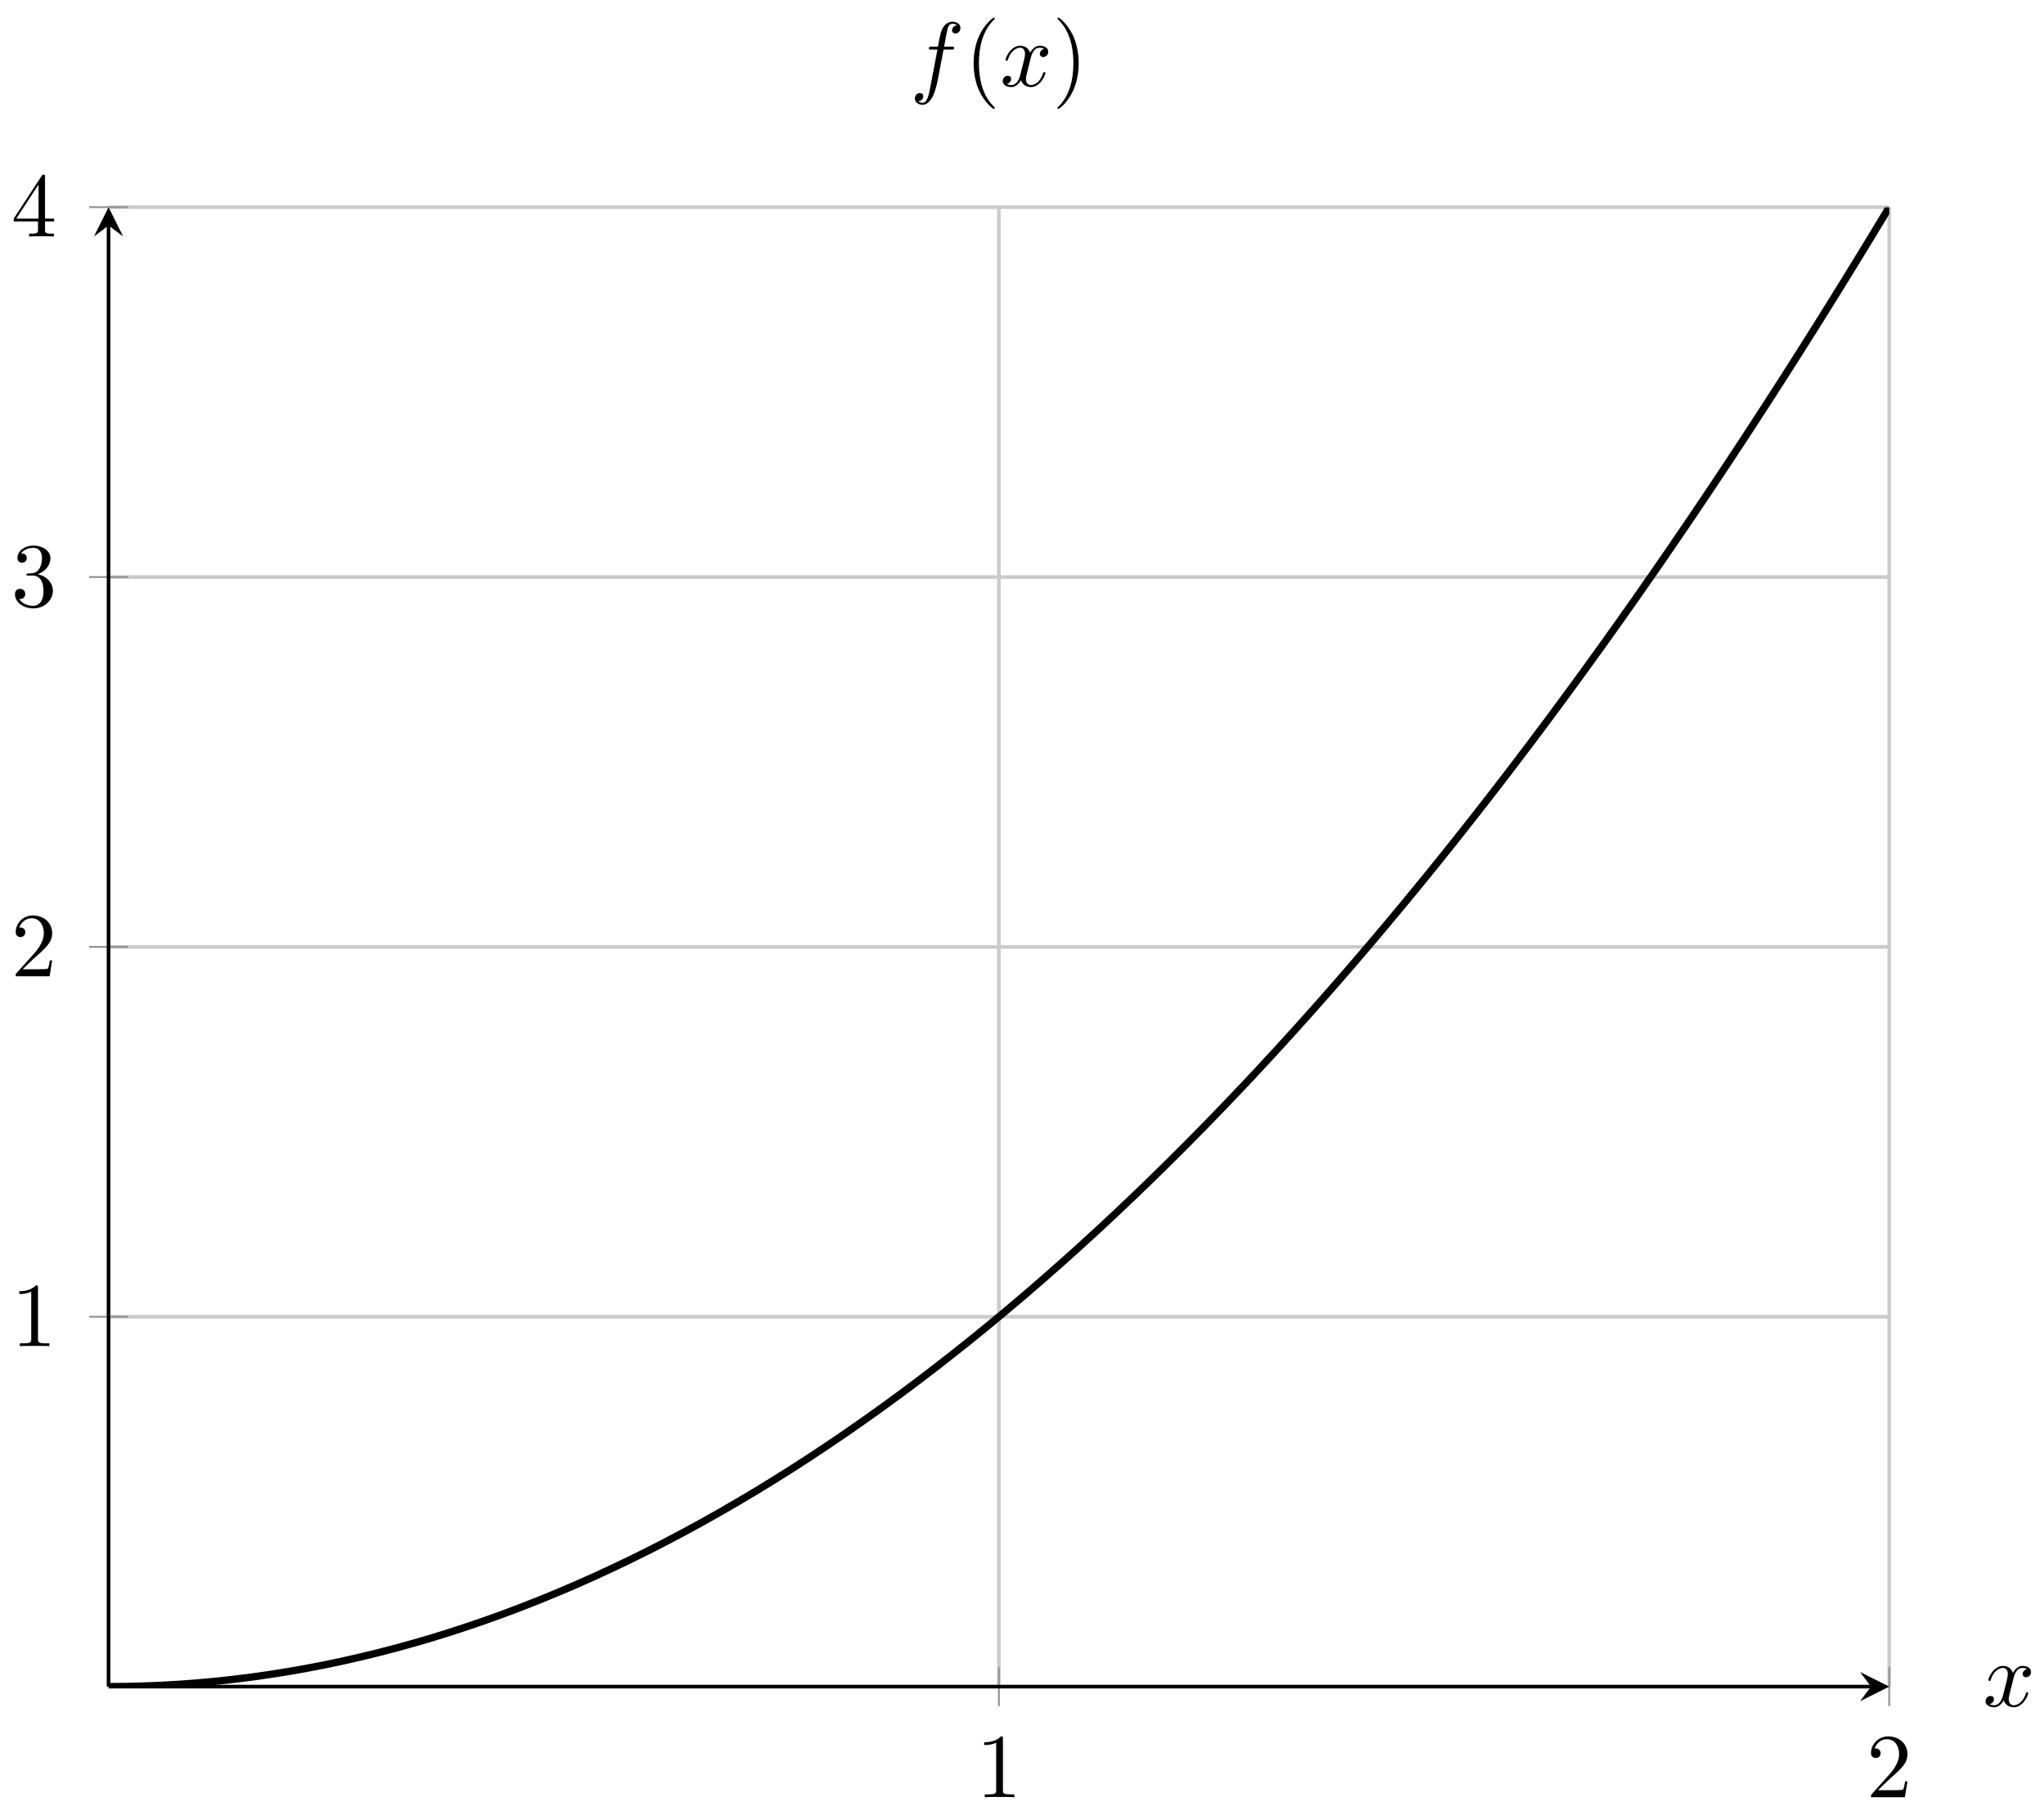 <svg xmlns="http://www.w3.org/2000/svg" xmlns:xlink="http://www.w3.org/1999/xlink" version="1.1" width="223" height="197" viewBox="0 0 223 197">
<defs>
<path id="font_1_3" d="M.294 .64C.294 .664 .294 .666 .271 .666 .209 .602 .121 .602 .089 .602V.571C.109 .571 .168 .571 .22 .597V.079C.22 .043 .217 .031 .127 .031H.095V0C.13 .003 .217 .003 .257 .003 .297 .003 .384 .003 .419 0V.031H.387C.297 .031 .294 .042 .294 .079V.64Z"/>
<path id="font_1_4" d="M.127 .077 .233 .18C.389 .318 .449 .372 .449 .472 .449 .586 .359 .666 .237 .666 .124 .666 .05 .574 .05 .485 .05 .429 .1 .429 .103 .429 .12 .429 .155 .441 .155 .482 .155 .508 .137 .534 .102 .534 .094 .534 .092 .534 .089 .533 .112 .598 .166 .635 .224 .635 .315 .635 .358 .554 .358 .472 .358 .392 .308 .313 .253 .251L.061 .037C.05 .026 .05 .024 .05 0H.421L.449 .174H.424C.419 .144 .412 .1 .402 .085 .395 .077 .329 .077 .307 .077H.127Z"/>
<path id="font_1_5" d="M.29 .352C.372 .379 .43 .449 .43 .528 .43 .61 .342 .666 .246 .666 .145 .666 .069 .606 .069 .53 .069 .497 .091 .478 .12 .478 .151 .478 .171 .5 .171 .529 .171 .579 .124 .579 .109 .579 .14 .628 .206 .641 .242 .641 .283 .641 .338 .619 .338 .529 .338 .517 .336 .459 .31 .415 .28 .367 .246 .364 .221 .363 .213 .362 .189 .36 .182 .36 .174 .359 .167 .358 .167 .348 .167 .337 .174 .337 .191 .337H.235C.317 .337 .354 .269 .354 .17 .354 .034 .285 .006 .241 .006 .198 .006 .123 .022 .088 .081 .123 .076 .154 .098 .154 .136 .154 .172 .127 .192 .098 .192 .074 .192 .042 .178 .042 .134 .042 .043 .135-.022 .244-.022 .366-.022 .457 .068 .457 .17 .457 .253 .394 .331 .29 .352Z"/>
<path id="font_1_6" d="M.294 .165V.078C.294 .042 .292 .031 .218 .031H.197V0C.238 .003 .29 .003 .332 .003 .374 .003 .427 .003 .468 0V.031H.447C.373 .031 .371 .042 .371 .078V.165H.471V.196H.371V.651C.371 .671 .371 .677 .355 .677 .346 .677 .343 .677 .335 .665L.028 .196V.165H.294M.3 .196H.056L.3 .569V.196Z"/>
<clipPath id="clip_2">
<path transform="matrix(1,0,0,-1,11.843,184.017)" d="M0 0H194.272V161.398H0Z"/>
</clipPath>
<path id="font_3_2" d="M.334 .302C.34 .328 .363 .42 .433 .42 .438 .42 .462 .42 .483 .407 .455 .402 .435 .377 .435 .353 .435 .337 .446 .318 .473 .318 .495 .318 .527 .336 .527 .376 .527 .428 .468 .442 .434 .442 .376 .442 .341 .389 .329 .366 .304 .432 .25 .442 .221 .442 .117 .442 .06 .313 .06 .288 .06 .278 .07 .278 .072 .278 .08 .278 .083 .28 .085 .289 .119 .395 .185 .42 .219 .42 .238 .42 .273 .411 .273 .353 .273 .322 .256 .255 .219 .115 .203 .053 .168 .011 .124 .011 .118 .011 .095 .011 .074 .024 .099 .029 .121 .05 .121 .078 .121 .105 .099 .113 .084 .113 .054 .113 .029 .087 .029 .055 .029 .009 .079-.011 .123-.011 .189-.011 .225 .059 .228 .065 .24 .028 .276-.011 .336-.011 .439-.011 .496 .118 .496 .143 .496 .153 .487 .153 .484 .153 .475 .153 .473 .149 .471 .142 .438 .035 .37 .011 .338 .011 .299 .011 .283 .043 .283 .077 .283 .099 .289 .121 .3 .165L.334 .302Z"/>
<path id="font_3_1" d="M.367 .4H.453C.473 .4 .483 .4 .483 .42 .483 .431 .473 .431 .456 .431H.373L.394 .545C.398 .566 .412 .637 .418 .649 .427 .668 .444 .683 .465 .683 .469 .683 .495 .683 .514 .665 .47 .661 .46 .626 .46 .611 .46 .588 .478 .576 .497 .576 .523 .576 .552 .598 .552 .636 .552 .682 .506 .705 .465 .705 .431 .705 .368 .687 .338 .588 .332 .567 .329 .557 .305 .431H.236C.217 .431 .206 .431 .206 .412 .206 .4 .215 .4 .234 .4H.3L.225 .005C.207-.092 .19-.183 .138-.183 .134-.183 .109-.183 .09-.165 .136-.162 .145-.126 .145-.111 .145-.088 .127-.076 .108-.076 .082-.076 .053-.098 .053-.136 .053-.181 .097-.205 .138-.205 .193-.205 .233-.146 .251-.108 .283-.045 .306 .076 .307 .083L.367 .4Z"/>
<path id="font_1_1" d="M.331-.24C.331-.237 .331-.235 .314-.218 .189-.092 .157 .097 .157 .25 .157 .424 .195 .598 .318 .723 .331 .735 .331 .737 .331 .74 .331 .747 .327 .75 .321 .75 .311 .75 .221 .682 .162 .555 .111 .445 .099 .334 .099 .25 .099 .172 .11 .051 .165-.062 .225-.185 .311-.25 .321-.25 .327-.25 .331-.247 .331-.24Z"/>
<path id="font_1_2" d="M.289 .25C.289 .328 .278 .449 .223 .562 .163 .685 .077 .75 .067 .75 .061 .75 .057 .746 .057 .74 .057 .737 .057 .735 .076 .717 .174 .618 .231 .459 .231 .25 .231 .079 .194-.097 .07-.223 .057-.235 .057-.237 .057-.24 .057-.246 .061-.25 .067-.25 .077-.25 .167-.182 .226-.055 .277 .055 .289 .166 .289 .25Z"/>
</defs>
<path transform="matrix(1,0,0,-1,11.843,184.017)" stroke-width=".399" stroke-linecap="butt" stroke-miterlimit="10" stroke-linejoin="miter" fill="none" stroke="#cbcbcb" d="M97.136 0V161.398M194.272 0V161.398"/>
<path transform="matrix(1,0,0,-1,11.843,184.017)" stroke-width=".399" stroke-linecap="butt" stroke-miterlimit="10" stroke-linejoin="miter" fill="none" stroke="#cbcbcb" d="M0 40.354H194.272M0 80.707H194.272M0 121.061H194.272M0 161.415H194.272"/>
<path transform="matrix(1,0,0,-1,11.843,184.017)" stroke-width=".199" stroke-linecap="butt" stroke-miterlimit="10" stroke-linejoin="miter" fill="none" stroke="#929292" d="M97.136-2.126V2.126M194.272-2.126V2.126"/>
<path transform="matrix(1,0,0,-1,11.843,184.017)" stroke-width=".199" stroke-linecap="butt" stroke-miterlimit="10" stroke-linejoin="miter" fill="none" stroke="#929292" d="M-2.126 40.354H2.126M-2.126 80.707H2.126M-2.126 121.061H2.126M-2.126 161.415H2.126"/>
<path transform="matrix(1,0,0,-1,11.843,184.017)" stroke-width=".399" stroke-linecap="butt" stroke-miterlimit="10" stroke-linejoin="miter" fill="none" stroke="#000000" d="M0 0H192.28"/>
<path transform="matrix(1,0,0,-1,204.126,184.017)" d="M1.993 0-1.196 1.594 0 0-1.196-1.594"/>
<path transform="matrix(1,0,0,-1,11.843,184.017)" stroke-width=".399" stroke-linecap="butt" stroke-miterlimit="10" stroke-linejoin="miter" fill="none" stroke="#000000" d="M0 0V159.406"/>
<path transform="matrix(0,-1,-1,-0,11.843,24.602)" d="M1.993 0-1.196 1.594 0 0-1.196-1.594"/>
<use data-text="1" xlink:href="#font_1_3" transform="matrix(9.963,0,0,-9.963,106.49,196.084)"/>
<use data-text="2" xlink:href="#font_1_4" transform="matrix(9.963,0,0,-9.963,203.628,196.084)"/>
<use data-text="1" xlink:href="#font_1_3" transform="matrix(9.963,0,0,-9.963,1.216,146.872)"/>
<use data-text="2" xlink:href="#font_1_4" transform="matrix(9.963,0,0,-9.963,1.216,106.516)"/>
<use data-text="3" xlink:href="#font_1_5" transform="matrix(9.963,0,0,-9.963,1.216,66.159)"/>
<use data-text="4" xlink:href="#font_1_6" transform="matrix(9.963,0,0,-9.963,1.216,25.804)"/>
<g clip-path="url(#clip_2)">
<path transform="matrix(1,0,0,-1,11.843,184.017)" stroke-width=".797" stroke-linecap="butt" stroke-miterlimit="10" stroke-linejoin="miter" fill="none" stroke="#000000" d="M0 0 1.962 .016 3.924 .066 5.887 .148 7.849 .263 9.811 .412 11.773 .593 13.736 .807 15.698 1.054 17.66 1.334 19.622 1.647 21.585 1.993 23.547 2.371 25.509 2.783 27.471 3.228 29.434 3.705 31.396 4.216 33.358 4.759 35.32 5.335 37.283 5.945 39.245 6.587 41.207 7.262 43.169 7.97 45.132 8.711 47.094 9.485 49.056 10.292 51.018 11.132 52.981 12.005 54.943 12.911 56.905 13.849 58.867 14.821 60.83 15.825 62.792 16.863 64.754 17.933 66.716 19.036 68.679 20.173 70.641 21.342 72.603 22.544 74.565 23.779 76.528 25.047 78.49 26.348 80.452 27.682 82.414 29.049 84.377 30.448 86.339 31.881 88.301 33.347 90.263 34.845 92.226 36.377 94.188 37.941 96.15 39.539 98.112 41.169 100.075 42.832 102.037 44.528 103.999 46.257 105.961 48.019 107.924 49.814 109.886 51.642 111.848 53.503 113.81 55.397 115.773 57.324 117.735 59.283 119.697 61.276 121.659 63.301 123.621 65.36 125.584 67.451 127.546 69.575 129.508 71.733 131.47 73.923 133.433 76.146 135.395 78.402 137.357 80.691 139.319 83.013 141.282 85.368 143.244 87.756 145.206 90.176 147.168 92.63 149.131 95.117 151.093 97.636 153.055 100.189 155.017 102.774 156.98 105.392 158.942 108.043 160.904 110.728 162.866 113.445 164.829 116.195 166.791 118.978 168.753 121.794 170.715 124.643 172.678 127.525 174.64 130.439 176.602 133.387 178.564 136.368 180.527 139.381 182.489 142.428 184.451 145.507 186.413 148.619 188.376 151.765 190.338 154.943 192.3 158.154 194.262 161.398"/>
</g>
<use data-text="x" xlink:href="#font_3_2" transform="matrix(9.963,0,0,-9.963,216.334,186.162)"/>
<use data-text="f" xlink:href="#font_3_1" transform="matrix(9.963,0,0,-9.963,99.285,9.392)"/>
<use data-text="(" xlink:href="#font_1_1" transform="matrix(9.963,0,0,-9.963,105.235,9.392)"/>
<use data-text="x" xlink:href="#font_3_2" transform="matrix(9.963,0,0,-9.963,109.11,9.392)"/>
<use data-text=")" xlink:href="#font_1_2" transform="matrix(9.963,0,0,-9.963,114.804,9.392)"/>
</svg>
